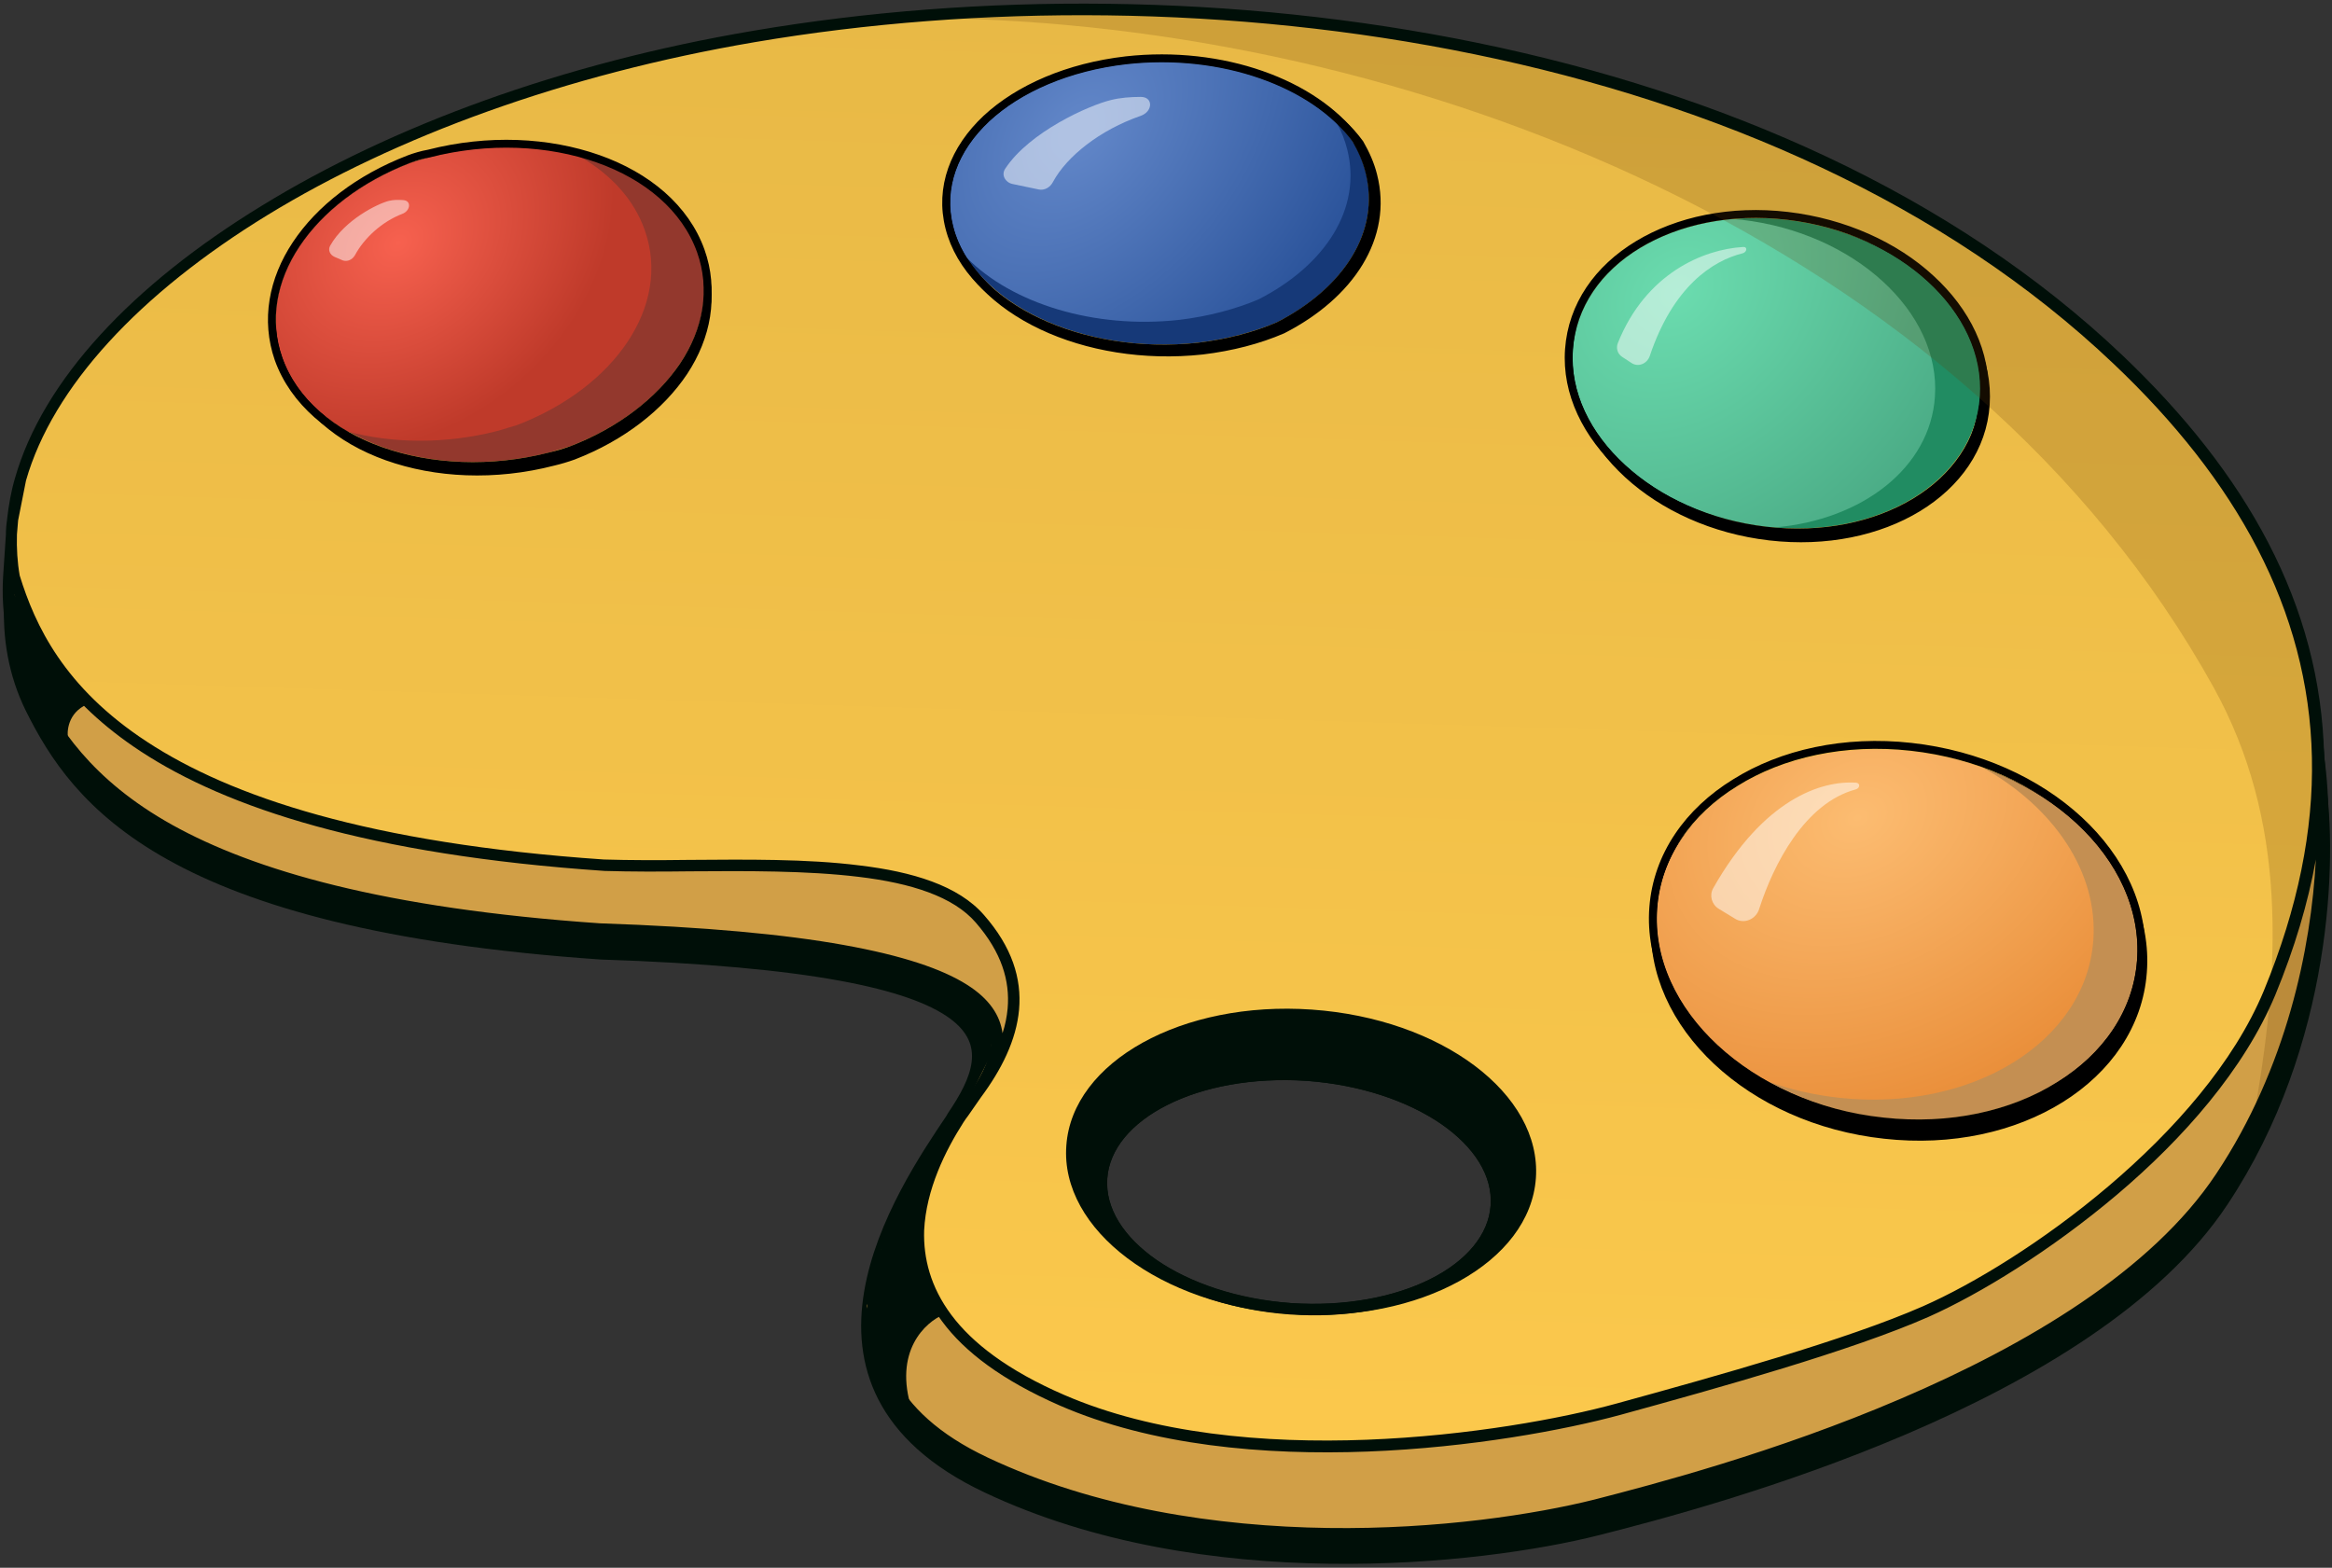 <svg width="592" height="398" viewBox="0 0 592 398" fill="none" xmlns="http://www.w3.org/2000/svg">
<rect x="0" y="0" width="592" height="398" fill="#333333" stroke="none"/>
<g clip-path="url(#clip0_59_77)">
<path fill-rule="evenodd" clip-rule="evenodd" d="M191.8 15.4C305.1 -3.9 451.9 15.5 538.1 97.4C569.3 127 588.1 160.2 588.9 198.4C591.8 217.2 590.9 264.8 564.2 304.9C530.9 355.1 435.1 380.7 405.5 388.2C375.8 395.7 305.7 403.6 250.5 377.4C196 351.6 228.9 302.7 241.5 284L241.9 283.3C254.1 265.1 259.3 245.5 152.5 242C42.3 234.4 19.6 203.3 7.8 179.5C3.6 171.1 1.9 161.6 2.6 152.3L3.3 141.8L3.6 138L5.6 127.8C19.4 79.2 94.9 31.9 191.8 15.4ZM327.7 332.3C355.4 334.2 378.8 322.5 379.9 306.1C381 289.7 359.5 274.9 331.8 272.9C304.1 271 280.7 282.7 279.6 299.1C278.4 315.5 299.9 330.3 327.7 332.3Z" fill="#000F08"/>
<path d="M3.3 141.9L2.6 152.4C2 161.8 3.7 171.2 7.8 179.6C19.6 203.4 42.4 234.5 152.5 242.1C259.3 245.6 254.2 265.2 241.9 283.4L241.5 284.1C228.9 302.8 196 351.7 250.5 377.5C305.6 403.6 375.8 395.8 405.5 388.3C435.2 380.8 530.9 355.2 564.2 305C590.9 264.9 591.8 217.2 588.9 198.5C588.1 160.3 569.3 127.1 538.1 97.5C451.9 15.6 305.2 -3.8 191.8 15.5C94.9 32 19.4 79.3 5.5 127.9M3.3 141.9L3.6 138.1L5.6 127.9C4.2 132.6 3.5 137.2 3.3 141.9ZM379.9 306.1C378.8 322.5 355.4 334.2 327.7 332.3C300 330.4 278.4 315.5 279.6 299.1C280.7 282.7 304.1 271 331.8 272.9C359.5 274.9 381.1 289.7 379.9 306.1Z" stroke="#000F08" stroke-width="2.973"/>
<path d="M3.3 156.7L2.9 146.8L5.8 143.9L14 153.5L48.2 180.4L79.5 194.7L136.4 209.4L179.9 212.4L208.6 209.1L238.4 213.7L256.4 227.2L262.9 250.8L261.7 268L250.2 284.9L240.3 299.6L242.4 318.3L259.2 339L300.8 353.3L366.6 359.9L409.2 352.6L488.6 327.6L538.1 293.8L570.8 259.4L583 229.2L589.8 208.6L588.4 228.2L585.5 246.8L581.7 262.6L577.1 276.5L566 295.6L554.8 311.2L534.7 327.9L519.5 339.1L486.8 355.6L442.3 372L398.7 384L352.3 389.3L321.1 388.6L285.9 383.4L256.9 374.2L241.3 366.8L228.9 355.8L222.6 345.6L220.1 331.5L223.8 317L234 297.5L245.8 279.2L251.5 267.9L252.1 259.7L245.9 252.9L233.5 246.2L211 240.3L172.3 236.3L150.7 236.1L117 232.5L84.5 226.9L58.9 218L43.8 211.4L29.4 202L16.7 189L9.8 177.8L5.7 170L3.3 156.7Z" fill="#D19F47"/>
<path fill-rule="evenodd" clip-rule="evenodd" d="M191.5 9.2C304.8 -10.1 451.6 9.3 537.8 91.2C569 120.8 587.8 154 588.6 192.2C589 210.9 585.1 230.7 576.3 252C560.8 289.2 514.8 321.6 489.1 332.9C469.7 341.5 436.2 350.8 411 357.7C383.2 365.3 315.9 375.5 269.7 355.4C212 330.2 237.6 291.5 247.8 277.7C258 263.9 262.3 248.9 248.7 233.3C236.5 219.2 203.8 219.5 174.9 219.8C167.3 219.9 160 219.9 153.3 219.7C33.7 211.4 11.5 172.1 3.7 146.5C3.1 142.9 2.9 139.3 3 135.7L3.3 131.9L5.3 121.7C19.1 73 94.6 25.7 191.5 9.2ZM327.7 332.3C355.4 334.2 378.8 322.5 379.9 306.1C381 289.7 359.5 274.9 331.8 272.9C304.1 271 280.7 282.7 279.6 299.1C278.4 315.5 299.9 330.3 327.7 332.3Z" fill="url(#paint0_linear_59_77)"/>
<path d="M105.171 42.371C92.701 47.235 82.98 54.878 77.088 63.812C71.197 72.745 69.331 82.969 72.67 92.697C76.499 103.516 86.024 111.556 98.298 115.924C110.572 120.291 125.595 121.085 140.52 117.214C142.19 116.817 143.859 116.321 145.528 115.725C157.9 110.961 167.72 103.218 173.611 94.384C179.503 85.451 181.368 75.227 177.932 65.499C174.102 54.68 164.577 46.639 152.303 42.272C140.029 37.904 125.006 37.11 110.081 40.981C108.412 41.279 106.742 41.776 105.171 42.371Z" stroke="black" stroke-width="2"/>
<path d="M104.1 41.3C105.7 40.8 107.4 40.3 109.1 39.8C139.2 32.1 169.6 42.8 177.1 63.9C183.8 82.9 169.6 103.7 144.7 113.3C143.1 113.8 141.4 114.3 139.7 114.8C109.6 122.5 79.2 111.8 71.7 90.7C64.9 71.7 79.2 50.9 104.1 41.3Z" fill="#93382D"/>
<path d="M147.3 39.8C155.1 44.3 161 50.7 163.7 58.5C170.4 77.5 156.2 98.3 131.3 107.9C129.7 108.4 128 108.9 126.3 109.4C113 112.8 99.5 112.6 88.1 109.5C80.3 104.9 74.4 98.6 71.7 90.8C65 71.8 79.2 51 104.1 41.4C105.7 40.9 107.4 40.4 109.1 39.9C122.5 36.4 135.9 36.6 147.3 39.8Z" fill="url(#paint1_radial_59_77)"/>
<path d="M103.8 40.4C91.1 45.3 81.2 53 75.2 62C69.2 71 67.3 81.3 70.7 91.1C74.6 102 84.3 110.1 96.8 114.5C109.3 118.9 124.6 119.7 139.8 115.8C141.5 115.4 143.2 114.9 144.9 114.3C157.5 109.5 167.5 101.7 173.5 92.8C179.5 83.8 181.4 73.5 177.9 63.7C174 52.8 164.3 44.7 151.8 40.3C139.3 35.9 124 35.1 108.8 39C107.1 39.3 105.4 39.8 103.8 40.4Z" stroke="black" stroke-width="2"/>
<path opacity="0.5" d="M87 66.1L84.9 65.2C83.8 64.7 83.2 63.5 83.8 62.4C87.5 55.8 95.9 51.7 98.7 51C99.9 50.7 101.1 50.7 102.4 50.8C104.6 51 104.1 53.6 102.1 54.3C96.9 56.3 92.4 60.5 90.1 64.8C89.4 66 88.1 66.5 87 66.1Z" fill="white"/>
<path d="M325.6 83.7C342.8 74.9 352.6 60.1 348.6 44.5C347.9 41.7 346.7 39 345.2 36.4C334.7 22.1 311.2 13.6 286.9 16.3C272.1 18 259.6 23.5 251.4 31.1C243.2 38.8 239.4 48.6 242 58.8C244.6 69 253.1 77.3 264.5 82.7C275.9 88.1 290.4 90.6 305.2 89C312.7 88.1 319.6 86.3 325.6 83.7Z" stroke="black" stroke-width="2"/>
<path d="M324.2 81.8C341.1 73.2 350.5 58.7 346.7 43.7C346 41 344.9 38.3 343.4 35.9C333.2 21.9 310.1 13.5 286 16.2C256.7 19.5 237 38 242 57.5C247 77 274.8 90.2 304.1 87C311.5 86.1 318.3 84.3 324.2 81.8Z" fill="#163978"/>
<path d="M342 37.9C345.8 52.9 336.5 67.3 319.5 76C313.6 78.5 306.8 80.3 299.4 81.2C277.7 83.6 256.9 77 245.5 65.5C243.9 63 242.7 60.3 242 57.5C237 38 256.7 19.5 286 16.2C307.4 13.8 327.9 20.2 339.4 31.4C340.6 33.4 341.4 35.6 342 37.9Z" fill="url(#paint2_radial_59_77)"/>
<path opacity="0.5" d="M263.7 48.1L257 46.7C255.2 46.3 254.1 44.4 255.2 42.8C261.4 33.4 276.6 26.7 282 25.4C284.4 24.8 287 24.6 289.6 24.6C292.8 24.6 292.7 28.3 289.6 29.4C279.2 33 270.8 39.7 267.3 46.2C266.6 47.6 265.1 48.4 263.7 48.1Z" fill="white"/>
<path d="M324.6 82.7C341.8 73.9 351.6 59.1 347.6 43.5C346.9 40.7 345.7 38 344.2 35.4C333.7 21.1 310.2 12.6 285.9 15.3C271.1 17 258.6 22.5 250.4 30.1C242.2 37.8 238.4 47.6 241 57.8C243.6 68 252.1 76.3 263.5 81.7C274.9 87.1 289.4 89.6 304.2 88C311.7 87.1 318.6 85.3 324.6 82.7Z" stroke="black" stroke-width="2"/>
<path d="M449.3 135.7C477.8 139 502.2 124.2 503.6 102.7C505.1 81.2 483.1 61.1 454.6 57.8C426.1 54.5 401.7 69.3 400.3 90.8C398.9 112.3 420.8 132.4 449.3 135.7Z" stroke="black" stroke-width="3"/>
<path d="M448.3 133.7C476.8 137 501.2 122.2 502.6 100.7C504.1 79.2 482.1 59.1 453.6 55.8C425.1 52.5 400.7 67.3 399.3 88.8C397.9 110.3 419.8 130.4 448.3 133.7Z" fill="#218C62"/>
<path d="M450.5 133.9C449.8 133.8 449.1 133.8 448.3 133.7C419.8 130.4 397.8 110.3 399.3 88.8C400.5 70.8 417.7 57.5 440 55.6C440.7 55.7 441.4 55.7 442.2 55.8C470.7 59.1 492.7 79.2 491.2 100.7C490 118.7 472.8 132 450.5 133.9Z" fill="url(#paint3_radial_59_77)"/>
<path d="M448.2 134.7C462.7 136.4 476.1 133.5 486.2 127.4C496.3 121.3 502.9 112 503.7 100.8C504.5 89.7 499.2 79 490.1 70.7C481.1 62.4 468.2 56.5 453.8 54.8C439.3 53.1 425.9 56 415.8 62.1C405.7 68.2 399.1 77.5 398.3 88.7C397.5 99.8 402.8 110.5 411.9 118.8C420.9 127.1 433.7 133 448.2 134.7Z" stroke="black" stroke-width="2"/>
<path d="M414.1 92.1L411.8 90.6C410.6 89.8 410.2 88.4 410.7 87.1C417.8 69.4 432.4 63.3 442.5 62.7C443.7 62.6 443.5 64 442.4 64.3C434.7 66.2 424.7 72.8 418.8 90.4C418.1 92.4 415.8 93.3 414.1 92.1Z" fill="white" fill-opacity="0.5"/>
<path d="M542.5 246.7C540.6 272.4 511.9 290.3 478.6 286.6C445.2 283 419.8 259.2 421.7 233.5C423.6 207.8 452.3 189.9 485.6 193.6C519 197.3 544.5 221.1 542.5 246.7Z" stroke="black" stroke-width="5"/>
<path d="M542.5 243.9C540.6 269.6 511.7 287.4 478.1 283.8C444.5 280.1 418.8 256.4 420.7 230.7C422.6 205 451.5 187.2 485.1 190.8C518.8 194.4 544.5 218.2 542.5 243.9Z" fill="#C48F52"/>
<path d="M503.4 194.9C521.3 204.9 532.7 221.4 531.4 238.8C529.5 264.5 500.6 282.3 467 278.7C460.6 278 454.4 276.6 448.7 274.5C430.8 264.5 419.4 248 420.7 230.6C422.6 204.9 451.5 187.1 485.1 190.7C491.6 191.4 497.7 192.9 503.4 194.9Z" fill="url(#paint4_radial_59_77)"/>
<path d="M478 284.7C495 286.6 510.9 283 522.7 275.6C534.6 268.3 542.5 257.1 543.5 243.9C544.5 230.7 538.4 218 527.8 208.2C517.2 198.4 502.2 191.5 485.2 189.6C468.2 187.7 452.3 191.3 440.5 198.7C428.6 206 420.7 217.2 419.7 230.4C418.7 243.6 424.8 256.3 435.4 266.1C446 275.9 461 282.9 478 284.7Z" stroke="black" stroke-width="2"/>
<path d="M440.4 233.2L436.3 230.7C434.5 229.6 433.9 227.3 434.9 225.5C447.7 202.9 462.3 198.1 471.2 198.7C472.3 198.8 472.2 200.1 471.1 200.4C458.1 203.9 450.2 219.5 446.6 230.7C445.8 233.4 442.7 234.7 440.4 233.2Z" fill="white" fill-opacity="0.5"/>
<path opacity="0.2" d="M236 4.6C357.3 5.7 499.1 60.9 562 174.6C580.5 208.1 579.3 244.8 571.8 285.3C590.7 248.5 591.1 209 588.6 192.2C587.8 154 569 120.8 537.8 91.2C460.2 17.5 333.6 -5.6 226.4 4.6C229.6 4.6 232.8 4.6 236 4.6Z" fill="#664006"/>
<path d="M231.5 357.9C226.7 343.1 234.9 335.6 239.6 333.7L237.8 329.7L233.8 320.5L232.8 312.6L234.5 304.4L234 300.4L229.4 305.7C228.1 309.7 224.7 315.3 224.7 315.6C224.7 315.9 221.2 326.6 220.2 329.3V333.4V337.4L221.5 340.8L224.6 348.7L231.5 357.9Z" fill="#000F08"/>
<path d="M4.4 166.3L2.5 149.2L9.8 160.5L15.3 171L22.1 178.8C17.2 181 16.9 185.7 17.3 187.8L14.4 184.2L10.2 178L4.4 166.3Z" fill="#000F08"/>
<path fill-rule="evenodd" clip-rule="evenodd" d="M191.3 7.8C304.9 -11.5 452.2 7.9 538.8 90.2C570.1 120 589.2 153.4 590 192.1C592.9 211.2 591.9 259.1 565.1 299.6C548.2 325.1 515.6 344.1 483.7 357.8C451.8 371.5 420.3 379.8 405.5 383.5C390.5 387.3 365.5 391.2 337.2 390.8C308.9 390.4 277.4 385.8 249.6 372.7C236.7 366.6 228.7 359.1 224.5 350.9C220.3 342.7 219.8 333.9 221.4 325.4C224.4 309.4 234.9 293.8 242.1 283.4C243.7 280.9 245.3 278.7 246.6 276.9C249.6 272.4 251.6 268.1 251.6 264.1C251.6 260.2 249.6 256.3 243.9 252.7C238.1 249 228.6 245.6 213.7 243C198.9 240.4 178.9 238.5 152.2 237.6C97 233.8 63.5 224.1 42.3 212.2C21 200.3 12.2 186.3 6.2 174.2C1.9 165.5 0.2 155.8 0.8 146.2L1.5 135.7C1.5 134.4 1.6 133.2 1.8 131.9V131.8C2.2 128.3 2.8 124.8 3.8 121.4C10.9 96.5 33.6 72.3 66.5 52.2C99.4 32 142.7 16 191.3 7.8ZM3.6 150.9C3.7 158.5 5.4 166 8.8 172.7C14.6 184.4 23.1 197.9 43.7 209.4C64.4 220.9 97.3 230.6 152.3 234.4C179 235.3 199.2 237.2 214.2 239.9C229.2 242.6 239.2 246 245.5 250C251.2 253.6 253.9 257.8 254.5 262.3C255.2 260.2 255.6 258.1 255.8 256C256.4 249 254.3 241.8 247.7 234.2C242 227.6 231.3 224.2 218 222.6C204.8 221 189.5 221.1 175.1 221.2C167.5 221.3 160.2 221.3 153.5 221.1C93.3 217 57.5 205 35.8 190.8C16.1 177.9 7.9 163.3 3.6 150.9ZM244.6 284.9C245 284.3 245.4 283.7 245.8 283.2C247 281.5 248.1 279.9 249 278.6C254.2 271.6 258 264.1 258.7 256.3C259.4 248.4 256.9 240.4 249.8 232.3C243.3 224.8 231.6 221.3 218.2 219.7C204.8 218 189.3 218.2 174.9 218.3H174.8C167.2 218.4 159.9 218.4 153.3 218.2C93.6 214.1 58.5 202.2 37.3 188.3C16.2 174.5 8.9 158.7 5 146.1C4.4 142.7 4.2 139.2 4.3 135.7L4.6 132.1L6.6 122C13.4 98.2 35.4 74.5 67.9 54.6C100.4 34.7 143.4 18.9 191.6 10.7C304.7 -8.5 450.9 10.9 536.6 92.4C567.6 121.8 586.1 154.7 586.9 192.3C587.3 210.7 583.4 230.4 574.7 251.5C567.1 269.8 551.9 287 535.3 301.1C518.7 315.2 500.9 326 488.2 331.6C468.9 340.1 435.5 349.4 410.4 356.3C396.6 360.1 372.9 364.5 347 365.5C321 366.5 292.9 364 270.1 354.1C255.8 347.9 246.8 340.9 241.5 333.8C236.2 326.7 234.4 319.4 234.6 312.4C235.1 301.9 240 292.1 244.6 284.9ZM233.1 302.9C229.1 310.1 225.7 318 224.2 325.9C222.7 334 223.2 342 227 349.5C230.9 357 238.2 364.1 250.7 370C278 382.9 309.1 387.5 337.1 387.9C365.1 388.3 389.9 384.4 404.7 380.7C419.5 376.9 450.8 368.7 482.5 355.1C514.3 341.5 546.2 322.7 562.6 298C580.5 271.1 586.7 240.7 587.9 218.2C585.9 229.3 582.5 240.7 577.6 252.6C569.7 271.5 554.2 289.1 537.4 303.3C520.6 317.5 502.6 328.5 489.6 334.3C470.1 342.9 436.4 352.3 411.3 359.2C397.3 363 373.4 367.5 347.2 368.5C321 369.5 292.4 367 269 356.8C254.4 350.4 244.9 343.2 239.2 335.5C233.4 327.8 231.4 319.9 231.7 312.3C231.9 309 232.4 305.9 233.1 302.9ZM296.4 280.5C287.2 285.1 281.6 291.8 281.1 299.2C280.6 306.7 285.2 314 293.7 319.9C302.2 325.7 314.2 329.8 327.8 330.8C341.4 331.7 353.9 329.3 363.1 324.7C372.3 320.1 377.9 313.4 378.4 306C378.9 298.5 374.3 291.2 365.8 285.3C357.3 279.5 345.3 275.4 331.7 274.4C318 273.5 305.5 275.9 296.4 280.5ZM295 277.8C304.7 272.9 317.8 270.4 331.9 271.4C346 272.4 358.6 276.6 367.5 282.8C376.4 289 382 297.2 381.4 306.1C380.8 315 374.1 322.4 364.4 327.3C354.7 332.2 341.6 334.7 327.5 333.7C313.4 332.7 300.8 328.5 291.9 322.3C283 316.1 277.4 307.9 278 299C278.7 290.1 285.3 282.7 295 277.8Z" fill="#000F08"/>
<path fill-rule="evenodd" clip-rule="evenodd" d="M327.6 333.6C360.5 335.9 388.4 320.4 389.9 299.1C391.4 277.7 365.9 258.6 333 256.3C300.1 254 272.2 269.5 270.7 290.8C269.1 312.2 294.6 331.4 327.6 333.6ZM327.7 332.3C355.4 334.2 378.8 322.5 379.9 306.1C381 289.7 359.5 274.9 331.8 272.9C304.1 271 280.7 282.7 279.6 299.1C278.4 315.5 299.9 330.3 327.7 332.3Z" fill="#000F08"/>
</g>
<defs>
<linearGradient id="paint0_linear_59_77" x1="300.935" y1="2.925" x2="289.6" y2="360.509" gradientUnits="userSpaceOnUse">
<stop stop-color="#E8B946"/>
<stop offset="1" stop-color="#FBC84C"/>
</linearGradient>
<radialGradient id="paint1_radial_59_77" cx="0" cy="0" r="1" gradientUnits="userSpaceOnUse" gradientTransform="translate(101.093 61.725) rotate(49.798) scale(46.956 60)">
<stop stop-color="#F7614F"/>
<stop offset="1" stop-color="#BF3A2A"/>
</radialGradient>
<radialGradient id="paint2_radial_59_77" cx="0" cy="0" r="1" gradientUnits="userSpaceOnUse" gradientTransform="translate(273.828 33.239) rotate(41.081) scale(78.273 115.255)">
<stop offset="0.047" stop-color="#6085C7"/>
<stop offset="1" stop-color="#234C94"/>
</radialGradient>
<radialGradient id="paint3_radial_59_77" cx="0" cy="0" r="1" gradientUnits="userSpaceOnUse" gradientTransform="translate(425.618 74.088) rotate(46.218) scale(73.648 93.423)">
<stop stop-color="#6BDCAF"/>
<stop offset="1" stop-color="#4BAC86"/>
</radialGradient>
<radialGradient id="paint4_radial_59_77" cx="0" cy="0" r="1" gradientUnits="userSpaceOnUse" gradientTransform="translate(471.565 207.639) rotate(62.488) scale(76.879 100.966)">
<stop stop-color="#FCBC71"/>
<stop offset="1" stop-color="#E98D38"/>
</radialGradient>
<clipPath id="clip0_59_77">
<rect width="592" height="398" fill="white"/>
</clipPath>
</defs>
</svg>

